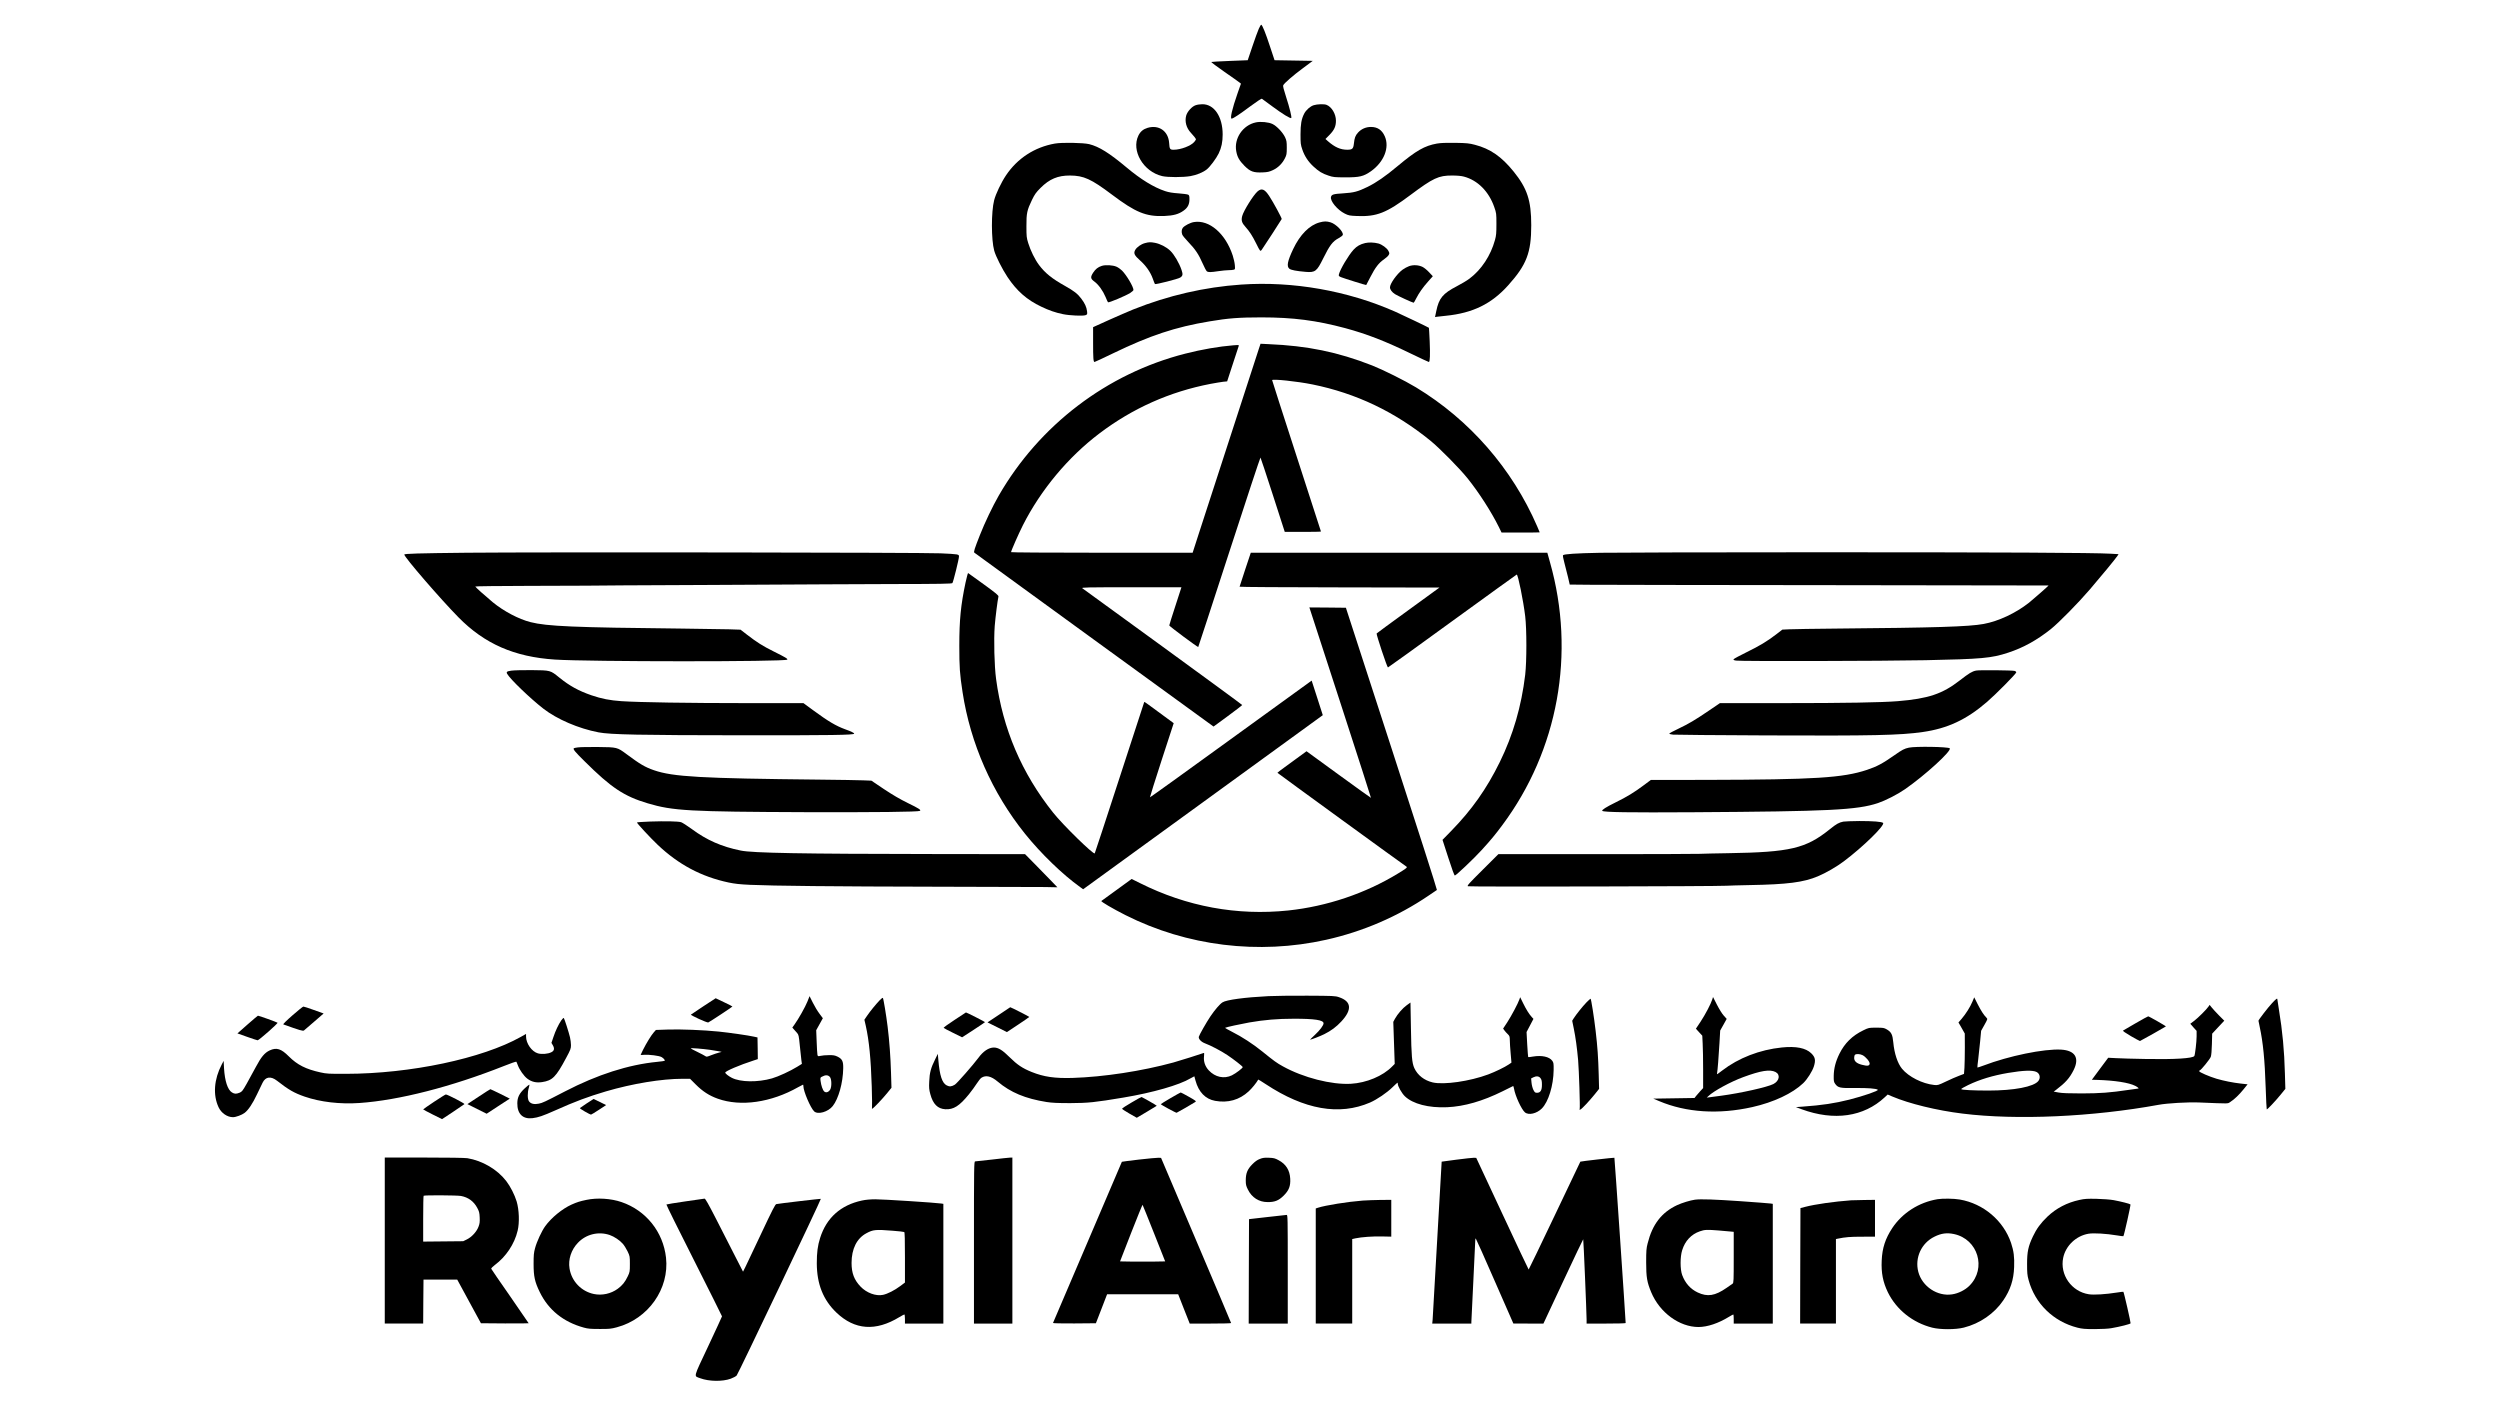 <?xml version="1.0" standalone="no"?>
<!DOCTYPE svg PUBLIC "-//W3C//DTD SVG 20010904//EN"
 "http://www.w3.org/TR/2001/REC-SVG-20010904/DTD/svg10.dtd">
<svg version="1.0" xmlns="http://www.w3.org/2000/svg"
 width="3840pt" height="2160pt" viewBox="0 0 3840 2160"
 preserveAspectRatio="xMidYMid meet">

<g transform="translate(0,2160) scale(0.1,-0.1)"
fill="#000000" stroke="none">
<path d="M19335 21158 c-16 -35 -60 -157 -99 -273 l-71 -210 -277 -11 c-153
-6 -280 -13 -283 -16 -4 -3 88 -72 203 -152 116 -80 220 -154 232 -164 l21
-17 -51 -145 c-86 -246 -121 -399 -90 -392 30 6 125 70 286 190 100 74 170
120 177 115 7 -4 80 -57 162 -119 155 -115 279 -191 289 -176 9 15 -25 154
-79 321 -37 113 -51 170 -45 181 18 34 153 152 301 261 l153 114 -294 5 -293
5 -68 205 c-69 212 -121 340 -137 340 -5 0 -22 -28 -37 -62z"/>
<path d="M18363 19983 c-56 -19 -126 -97 -143 -158 -25 -91 2 -191 72 -265 42
-44 78 -90 78 -101 0 -4 -12 -22 -26 -39 -51 -60 -207 -120 -316 -120 -58 0
-64 9 -70 105 -13 182 -158 283 -332 231 -66 -20 -110 -57 -140 -118 -113
-233 75 -554 365 -623 86 -20 319 -20 435 0 95 17 190 56 249 102 50 39 147
169 184 246 43 89 61 176 61 292 0 273 -131 467 -314 464 -34 0 -80 -7 -103
-16z"/>
<path d="M20179 19984 c-53 -16 -119 -74 -148 -132 -41 -81 -55 -159 -55 -317
0 -136 2 -157 27 -230 33 -100 90 -187 170 -261 83 -77 136 -110 232 -141 74
-25 93 -27 260 -27 217 -1 279 14 392 93 201 142 290 365 213 538 -43 97 -112
143 -212 143 -79 0 -148 -31 -199 -87 -41 -45 -54 -81 -63 -168 -9 -81 -24
-95 -103 -95 -103 0 -191 39 -296 131 l-38 34 64 65 c72 74 97 130 97 216 0
104 -66 214 -146 244 -36 14 -141 11 -195 -6z"/>
<path d="M19290 19720 c-200 -42 -338 -246 -301 -444 16 -89 47 -143 126 -223
89 -89 139 -107 279 -101 76 3 102 9 158 35 79 37 143 100 184 181 26 52 29
66 29 162 0 93 -3 111 -27 163 -35 73 -126 170 -192 202 -59 29 -180 41 -256
25z"/>
<path d="M16204 19395 c-313 -55 -577 -227 -753 -490 -73 -109 -157 -286 -181
-381 -46 -178 -45 -608 1 -774 23 -85 124 -285 204 -405 143 -214 297 -350
518 -455 118 -57 219 -92 332 -115 102 -22 310 -31 349 -16 28 11 28 14 23 61
-8 65 -34 121 -90 195 -55 73 -111 116 -248 193 -199 111 -306 197 -399 321
-64 85 -131 222 -166 336 -26 83 -28 104 -28 260 -1 200 9 246 85 404 43 88
63 116 132 185 136 136 265 191 452 190 211 -1 325 -53 644 -293 364 -274 522
-339 801 -329 144 6 226 28 302 84 62 44 88 96 88 173 0 50 -3 62 -20 71 -12
6 -78 15 -148 20 -91 6 -149 16 -204 34 -176 58 -376 181 -595 365 -264 221
-421 319 -573 357 -92 22 -417 28 -526 9z"/>
<path d="M22072 19395 c-190 -34 -318 -107 -602 -344 -193 -161 -327 -254
-465 -322 -151 -73 -207 -88 -377 -99 -147 -9 -174 -17 -184 -55 -16 -62 99
-200 212 -256 60 -30 75 -32 188 -37 303 -12 452 47 822 324 348 260 431 299
639 298 78 0 142 -6 182 -17 210 -56 382 -228 465 -468 32 -91 33 -99 33 -259
0 -140 -3 -177 -22 -246 -66 -240 -208 -456 -392 -594 -36 -28 -124 -80 -195
-117 -214 -111 -274 -183 -315 -382 l-19 -91 32 5 c17 3 78 10 136 15 411 41
700 182 956 468 283 315 354 501 354 922 0 381 -62 568 -273 828 -185 228
-357 347 -592 408 -88 23 -123 27 -300 30 -144 2 -223 -1 -283 -11z"/>
<path d="M19315 18659 c-65 -58 -213 -295 -235 -378 -17 -66 -6 -105 51 -167
62 -69 103 -132 164 -254 61 -123 63 -126 85 -97 22 29 301 459 307 473 4 12
-130 260 -193 355 -70 106 -116 123 -179 68z"/>
<path d="M18338 18189 c-56 -9 -142 -54 -169 -87 -21 -27 -24 -67 -9 -107 6
-15 48 -66 93 -113 107 -111 159 -189 219 -327 26 -60 56 -116 65 -122 22 -17
58 -16 179 2 54 8 124 15 154 15 30 0 66 3 79 7 23 6 23 9 18 72 -3 36 -18
102 -32 145 -111 339 -360 554 -597 515z"/>
<path d="M20270 18184 c-157 -42 -302 -188 -407 -410 -88 -186 -103 -266 -58
-302 26 -20 107 -36 251 -48 145 -12 170 7 268 206 100 203 146 263 238 312
32 17 60 39 63 49 15 47 -104 169 -188 194 -62 18 -95 18 -167 -1z"/>
<path d="M17587 17866 c-63 -17 -127 -63 -151 -107 -27 -50 -12 -82 76 -160
89 -79 159 -179 194 -277 15 -42 30 -81 34 -85 9 -10 356 78 387 99 41 26 45
48 22 116 -36 107 -114 240 -174 297 -61 58 -153 105 -234 121 -68 13 -94 12
-154 -4z"/>
<path d="M20970 17867 c-77 -18 -129 -48 -178 -101 -77 -83 -207 -302 -226
-379 -6 -25 -3 -29 31 -44 44 -18 385 -125 388 -121 1 2 30 57 64 123 74 145
129 217 207 270 32 22 65 52 74 68 14 25 13 30 -5 65 -22 42 -98 97 -153 112
-65 17 -146 20 -202 7z"/>
<path d="M16923 17516 c-59 -19 -96 -49 -132 -104 -45 -70 -41 -93 19 -137 63
-46 131 -141 171 -236 16 -41 34 -78 38 -82 11 -11 273 100 341 143 27 18 50
38 50 46 0 49 -106 228 -176 298 -21 21 -59 48 -84 59 -56 25 -169 32 -227 13z"/>
<path d="M21644 17512 c-28 -10 -73 -34 -100 -54 -86 -63 -193 -213 -194 -271
0 -34 29 -74 77 -105 41 -26 271 -132 287 -132 3 0 20 28 37 63 45 88 102 170
185 263 l72 81 -56 60 c-31 34 -77 71 -101 83 -61 30 -143 35 -207 12z"/>
<path d="M19066 17229 c-561 -38 -1124 -168 -1659 -382 -74 -30 -243 -103
-376 -163 l-241 -109 0 -236 c0 -239 4 -299 22 -299 6 0 134 60 287 134 565
273 952 402 1481 490 284 48 452 61 795 61 486 0 846 -47 1287 -165 335 -91
612 -198 1019 -396 141 -68 260 -124 266 -124 18 0 22 109 13 319 -5 112 -10
204 -12 206 -8 8 -417 203 -523 250 -730 321 -1567 468 -2359 414z"/>
<path d="M19331 16227 c-27 -82 -668 -2057 -916 -2819 l-96 -298 -1395 0
c-846 0 -1394 4 -1394 9 0 20 116 283 182 414 275 543 694 1045 1173 1408 512
388 1082 642 1710 763 72 13 158 28 192 32 l62 6 86 264 c47 145 88 271 92
280 6 16 -2 16 -83 10 -217 -17 -490 -64 -738 -128 -1202 -306 -2241 -1097
-2866 -2182 -96 -168 -213 -413 -289 -606 -82 -208 -98 -258 -85 -269 5 -5
834 -608 1842 -1340 l1832 -1331 220 161 c121 89 220 165 220 170 0 4 -548
406 -1217 893 -670 486 -1227 892 -1238 900 -18 14 55 15 751 16 l771 0 -93
-287 c-52 -159 -94 -293 -94 -300 0 -12 438 -338 445 -331 2 2 217 659 477
1460 260 802 476 1454 479 1450 4 -4 89 -262 190 -574 l183 -568 278 0 c153 0
278 2 278 6 0 3 -169 525 -375 1159 -206 635 -375 1160 -375 1166 0 22 390
-19 620 -66 670 -136 1265 -420 1808 -861 143 -116 452 -429 576 -584 173
-216 363 -512 477 -742 l43 -88 293 0 c161 0 293 1 293 3 0 2 -17 44 -39 93
-384 886 -1037 1635 -1861 2134 -170 103 -505 270 -675 337 -526 206 -992 302
-1592 327 l-121 6 -31 -93z"/>
<path d="M7170 13110 c-746 -8 -960 -14 -960 -28 0 -40 553 -680 831 -963 402
-409 859 -609 1482 -650 514 -34 3535 -35 3569 -1 12 12 -24 34 -209 126 -167
83 -258 141 -406 255 l-102 79 -180 6 c-99 3 -423 8 -720 11 -1665 17 -2074
35 -2326 99 -182 46 -413 168 -583 308 -112 93 -266 231 -266 239 0 5 364 9
813 10 446 0 844 2 882 3 39 2 882 7 1875 11 993 4 1834 9 1870 10 36 1 473 3
971 4 736 1 909 4 918 15 13 15 101 370 101 408 0 35 -6 36 -285 49 -284 13
-6146 20 -7275 9z"/>
<path d="M24570 13109 c-365 -7 -544 -19 -562 -37 -5 -5 4 -56 20 -113 16 -57
41 -157 56 -221 l27 -117 302 -3 c166 -2 1821 -4 3677 -6 1856 -2 3375 -4
3376 -5 3 -3 -245 -221 -301 -265 -205 -161 -468 -284 -696 -326 -225 -42
-751 -58 -2264 -71 -335 -3 -659 -8 -719 -11 l-109 -5 -96 -74 c-140 -107
-253 -175 -457 -275 -99 -49 -186 -95 -193 -104 -10 -12 -5 -16 36 -23 69 -12
2269 -7 2908 6 869 18 1013 31 1271 116 233 76 441 192 654 361 125 100 423
403 602 612 182 212 395 472 421 512 l18 28 -123 7 c-258 15 -1666 22 -4513
22 -1622 0 -3123 -4 -3335 -8z"/>
<path d="M19126 12852 c-47 -141 -86 -260 -86 -264 0 -5 691 -9 1535 -10
l1535 -3 -480 -349 c-264 -191 -482 -352 -485 -356 -8 -13 162 -525 174 -522
6 1 453 323 992 715 539 391 983 712 986 712 20 0 101 -399 130 -640 24 -200
24 -692 0 -900 -58 -484 -186 -924 -390 -1340 -203 -413 -431 -736 -751 -1063
l-129 -132 89 -275 c56 -175 93 -275 101 -273 24 6 297 265 412 392 142 156
207 234 316 381 859 1153 1129 2639 733 4038 l-41 147 -2278 0 -2277 0 -86
-258z"/>
<path d="M14831 12653 c-73 -344 -96 -574 -96 -973 0 -328 7 -433 50 -712 121
-790 454 -1545 958 -2173 245 -305 576 -626 850 -822 l44 -32 1765 1282 c970
705 1798 1307 1840 1337 l76 55 -85 265 c-46 146 -85 266 -86 266 -1 1 -559
-403 -1240 -898 -682 -495 -1241 -897 -1244 -895 -2 3 79 260 180 572 l185
567 -132 97 c-258 191 -317 233 -320 230 -2 -2 -173 -526 -379 -1163 -207
-637 -379 -1161 -382 -1164 -20 -21 -488 436 -638 625 -484 607 -774 1286
-877 2053 -27 200 -37 606 -21 815 11 135 44 397 57 451 5 17 -30 47 -227 190
-128 93 -236 170 -239 172 -4 1 -21 -64 -39 -145z"/>
<path d="M20150 12153 c21 -65 235 -723 475 -1461 240 -739 435 -1345 433
-1347 -2 -1 -225 159 -497 357 l-493 359 -112 -82 c-61 -45 -161 -119 -223
-163 -62 -45 -112 -83 -112 -86 0 -4 1944 -1418 1983 -1442 17 -11 -4 -28
-129 -104 -502 -307 -1094 -506 -1687 -569 -786 -82 -1559 60 -2279 421 l-127
63 -228 -166 c-126 -91 -232 -168 -237 -172 -10 -10 177 -119 370 -217 945
-476 2044 -611 3082 -379 565 126 1101 357 1575 679 66 45 123 83 127 86 5 3
-308 980 -695 2170 l-703 2165 -281 3 -280 2 38 -117z"/>
<path d="M7856 11299 c-71 -10 -82 -19 -66 -49 42 -78 355 -379 556 -535 210
-163 540 -305 848 -364 179 -35 650 -44 2221 -45 1349 -1 1705 4 1705 25 0 12
-44 33 -140 68 -141 52 -255 119 -492 293 l-147 108 -873 0 c-883 0 -1650 12
-1921 30 -179 12 -306 37 -461 90 -198 68 -337 145 -493 271 -142 115 -135
113 -428 116 -137 1 -277 -3 -309 -8z"/>
<path d="M30353 11300 c-64 -13 -107 -40 -248 -149 -270 -210 -484 -282 -955
-321 -251 -20 -807 -30 -1758 -30 l-974 0 -166 -113 c-219 -149 -313 -204
-476 -282 -75 -35 -136 -68 -136 -74 0 -5 26 -12 58 -15 31 -3 677 -9 1434
-12 1624 -7 2053 2 2400 52 382 54 674 191 988 462 139 120 450 435 450 455 0
8 -12 18 -27 22 -43 10 -542 15 -590 5z"/>
<path d="M8877 10120 c-32 -4 -60 -10 -63 -13 -15 -15 18 -55 164 -199 409
-407 608 -539 971 -647 389 -116 636 -129 2426 -136 1073 -3 1729 4 1755 20
22 13 -14 37 -187 121 -120 59 -231 124 -365 213 l-193 130 -125 5 c-69 3
-370 8 -670 11 -1826 19 -2252 43 -2544 144 -139 48 -213 92 -426 250 -139
103 -140 104 -435 107 -137 1 -276 -1 -308 -6z"/>
<path d="M29320 10116 c-69 -15 -102 -32 -220 -115 -186 -130 -268 -174 -423
-226 -370 -123 -797 -150 -2471 -154 l-849 -1 -106 -79 c-149 -112 -263 -181
-436 -266 -147 -72 -216 -117 -204 -130 21 -21 413 -27 1394 -21 2091 13 2521
34 2841 141 113 38 300 133 412 211 311 215 725 594 690 630 -24 24 -529 32
-628 10z"/>
<path d="M9983 8981 c-106 -4 -195 -10 -199 -14 -7 -7 203 -234 319 -344 320
-303 669 -489 1087 -578 95 -20 175 -29 330 -36 343 -16 1310 -26 2865 -29
814 -1 1565 -4 1668 -5 l189 -4 -103 107 c-56 59 -168 173 -248 254 l-146 148
-1420 2 c-2011 2 -2765 16 -2945 53 -297 60 -521 159 -753 330 -71 52 -145 99
-165 106 -49 14 -242 18 -479 10z"/>
<path d="M28314 8980 c-68 -14 -105 -34 -208 -117 -367 -296 -609 -353 -1557
-368 -184 -3 -386 -7 -449 -10 -63 -3 -783 -5 -1600 -5 l-1485 0 -243 -242
c-208 -207 -241 -243 -225 -251 16 -10 3843 -2 3973 8 30 2 190 7 355 10 579
10 827 42 1048 135 120 50 291 149 398 230 297 223 637 556 603 590 -19 19
-159 29 -364 29 -113 -1 -223 -5 -246 -9z"/>
<path d="M19480 6299 c-358 -18 -643 -56 -702 -95 -43 -27 -117 -114 -187
-217 -61 -91 -169 -281 -177 -311 -8 -33 35 -79 93 -101 89 -33 248 -116 345
-181 96 -64 230 -168 236 -184 5 -13 -103 -96 -166 -127 -119 -58 -257 -29
-355 76 -57 61 -83 137 -73 219 5 41 3 53 -6 48 -38 -15 -369 -119 -465 -146
-482 -132 -1070 -222 -1548 -237 -275 -8 -441 16 -630 92 -139 56 -221 111
-335 224 -112 112 -176 151 -245 151 -79 -1 -163 -57 -238 -160 -77 -104 -328
-391 -360 -410 -50 -31 -83 -34 -125 -12 -71 36 -109 152 -129 391 l-8 94 -41
-84 c-66 -132 -86 -208 -91 -339 -5 -98 -2 -128 17 -197 41 -152 113 -224 230
-231 127 -7 216 49 363 230 41 51 96 126 121 166 26 40 57 79 70 87 68 45 151
26 250 -58 198 -167 425 -262 752 -314 84 -13 168 -17 364 -17 273 1 380 12
815 85 454 76 861 193 1032 296 31 18 57 32 58 31 1 -2 9 -32 18 -66 48 -176
152 -284 301 -311 197 -36 373 14 515 145 53 49 117 128 148 182 1 2 52 -30
115 -71 594 -392 1130 -486 1602 -282 107 47 257 149 344 234 40 39 75 71 77
71 3 0 5 -8 5 -17 0 -38 61 -145 108 -191 123 -119 366 -182 652 -169 262 12
543 93 850 245 85 42 157 78 161 80 4 2 10 -16 14 -39 19 -113 115 -320 168
-365 57 -48 181 -19 259 59 102 102 179 353 182 592 1 99 -1 113 -21 141 -45
63 -162 88 -298 65 -37 -7 -69 -10 -72 -8 -2 3 -9 90 -15 195 l-10 190 53 101
53 101 -25 27 c-42 46 -86 116 -134 214 l-45 92 -12 -34 c-21 -62 -122 -252
-186 -351 l-64 -97 20 -28 c11 -16 34 -41 51 -57 28 -27 31 -35 32 -95 0 -36
6 -128 13 -204 l12 -139 -41 -28 c-60 -41 -208 -113 -315 -153 -284 -106 -683
-163 -854 -123 -130 31 -231 110 -282 220 -36 80 -45 183 -52 614 l-7 393 -57
-41 c-63 -45 -141 -135 -182 -209 l-25 -47 11 -323 11 -323 -39 -39 c-143
-147 -394 -252 -634 -266 -297 -17 -732 94 -1045 268 -93 51 -136 82 -316 228
-140 114 -316 228 -460 300 -65 33 -115 62 -111 64 17 10 238 58 372 82 232
40 435 57 675 57 328 1 465 -20 465 -70 0 -32 -55 -106 -134 -179 -43 -40 -76
-73 -74 -73 18 0 159 55 219 85 105 52 186 113 262 195 169 182 156 309 -36
373 -58 20 -87 21 -487 23 -234 1 -504 -2 -600 -7z m4183 -1261 c16 -22 21
-44 21 -97 1 -87 -22 -126 -75 -126 -30 0 -36 5 -57 46 -12 25 -25 74 -28 110
l-6 64 33 17 c48 24 88 19 112 -14z"/>
<path d="M12402 6216 c-33 -83 -138 -269 -200 -355 l-32 -44 22 -26 c13 -14
35 -39 50 -56 25 -28 28 -41 43 -195 9 -91 19 -191 24 -223 l8 -58 -71 -44
c-107 -66 -290 -151 -388 -179 -219 -63 -486 -59 -618 9 -51 26 -100 65 -100
80 0 22 219 116 433 185 l67 22 -2 166 -3 167 -55 12 c-82 19 -376 61 -540 78
-236 24 -592 38 -785 31 l-180 -6 -33 -37 c-39 -44 -114 -166 -166 -270 -20
-40 -36 -74 -36 -76 0 -2 24 -2 53 1 77 6 234 -14 269 -35 32 -18 56 -48 47
-57 -2 -3 -54 -10 -114 -16 -442 -43 -919 -196 -1415 -453 -321 -166 -345
-177 -403 -189 -71 -15 -123 -3 -151 35 -25 33 -26 135 -3 210 8 26 11 47 7
47 -5 0 -36 -26 -70 -57 -83 -77 -113 -137 -114 -228 -2 -164 84 -248 233
-230 90 11 155 33 351 120 306 137 499 209 776 291 409 120 857 194 1181 194
l112 0 88 -88 c105 -105 206 -171 338 -218 352 -126 819 -59 1235 177 38 21
72 39 75 39 3 0 5 -10 5 -23 0 -78 110 -336 166 -388 57 -53 214 -8 285 82 89
113 157 355 161 580 2 108 -15 143 -87 179 -42 20 -63 24 -135 23 -47 0 -104
-5 -127 -11 -40 -9 -41 -8 -47 17 -3 14 -9 105 -12 201 l-7 176 51 92 51 92
-52 70 c-29 38 -75 114 -102 169 l-50 100 -33 -83z m-1492 -742 c58 -9 121
-19 140 -23 l35 -8 -45 -12 c-25 -6 -77 -24 -116 -39 -64 -26 -73 -27 -90 -14
-11 8 -65 37 -121 64 -57 27 -103 52 -103 55 0 8 179 -6 300 -23z m1837 -416
c28 -31 30 -153 4 -195 -25 -40 -64 -52 -91 -28 -23 21 -47 90 -56 162 -6 46
-4 52 17 63 58 32 96 31 126 -2z"/>
<path d="M26301 6250 c-20 -66 -108 -234 -180 -343 l-72 -108 49 -54 49 -53 6
-123 c4 -67 7 -248 7 -402 l0 -280 -43 -46 c-23 -25 -53 -59 -66 -76 l-23 -30
-316 -5 -317 -5 89 -38 c417 -176 912 -208 1431 -92 329 74 618 210 783 368
62 60 139 181 163 257 30 96 21 142 -41 202 -84 81 -232 111 -450 89 -341 -35
-666 -161 -918 -355 -40 -31 -75 -56 -77 -56 -3 0 -3 10 0 23 7 33 23 235 36
455 l11 193 50 89 50 90 -45 50 c-25 27 -72 103 -105 168 l-60 118 -11 -36z
m971 -1116 c78 -40 60 -137 -33 -185 -95 -48 -500 -139 -799 -179 -85 -11
-171 -22 -189 -25 l-35 -4 25 23 c78 77 341 220 534 291 271 100 411 123 497
79z"/>
<path d="M13513 6237 c-63 -66 -146 -168 -193 -237 l-43 -63 22 -96 c50 -225
78 -506 91 -928 5 -172 7 -319 4 -327 -3 -9 -2 -16 3 -16 14 0 158 151 233
244 l63 78 -7 232 c-7 239 -25 489 -52 706 -21 173 -64 433 -73 442 -4 5 -25
-11 -48 -35z"/>
<path d="M30296 6214 c-33 -80 -101 -188 -166 -264 l-48 -55 49 -85 48 -85 1
-215 c0 -118 -3 -258 -6 -310 l-7 -95 -76 -29 c-42 -15 -132 -55 -201 -88
-119 -57 -128 -59 -182 -53 -181 19 -392 126 -493 249 -68 83 -118 233 -134
404 -11 121 -30 159 -99 200 -44 25 -55 27 -162 27 -114 0 -116 0 -200 -41
-169 -82 -285 -196 -366 -359 -59 -119 -86 -226 -88 -340 -1 -78 2 -94 21
-121 45 -63 74 -69 303 -66 194 3 334 -8 353 -27 15 -15 -213 -94 -436 -151
-226 -57 -416 -86 -722 -108 l-100 -7 88 -33 c499 -183 954 -117 1277 184 l45
42 70 -30 c259 -110 685 -215 1081 -263 831 -103 2001 -50 3009 135 137 25
447 43 625 36 481 -20 433 -20 476 7 61 38 138 112 205 195 l62 77 -109 12
c-115 13 -253 40 -369 74 -110 33 -265 100 -265 115 0 8 4 14 9 14 17 0 156
171 169 208 8 22 15 101 17 196 l4 159 93 100 93 99 -81 81 c-44 45 -95 100
-112 122 l-32 40 -17 -25 c-31 -46 -158 -172 -219 -219 l-61 -46 48 -55 49
-54 0 -85 c0 -82 -24 -283 -35 -301 -23 -37 -307 -54 -743 -46 -189 3 -397 9
-462 13 l-118 6 -126 -169 -125 -169 77 -2 c273 -8 493 -42 590 -92 39 -20 62
-41 45 -41 -4 0 -69 -9 -143 -20 -296 -44 -438 -54 -725 -55 -197 0 -302 4
-355 14 l-75 14 35 26 c146 111 209 181 271 305 93 187 23 301 -192 314 -262
15 -806 -97 -1193 -245 -49 -18 -91 -32 -93 -30 -2 3 3 58 12 123 8 66 22 192
30 280 l15 161 51 91 c49 88 50 91 32 109 -41 41 -81 102 -134 205 l-55 109
-28 -67z m-1690 -820 c51 -24 116 -102 112 -133 -4 -34 -35 -38 -119 -16 -81
21 -119 54 -119 105 0 20 5 41 12 48 17 17 74 15 114 -4z m2676 -260 c51 -26
64 -91 27 -138 -70 -89 -373 -147 -768 -147 -230 0 -409 9 -417 22 -3 5 46 33
108 63 179 86 378 146 613 186 239 40 378 44 437 14z"/>
<path d="M10806 6145 c-103 -67 -189 -125 -193 -129 -10 -10 248 -128 266
-121 22 9 371 239 371 245 0 3 -58 33 -129 66 l-128 61 -187 -122z"/>
<path d="M24368 6203 c-61 -63 -161 -189 -197 -246 l-22 -36 25 -123 c27 -132
49 -292 66 -482 13 -151 32 -724 24 -749 -5 -16 -3 -17 13 -8 26 13 133 128
217 231 l68 85 -6 225 c-7 255 -18 419 -47 665 -24 207 -69 495 -78 495 -4 0
-32 -26 -63 -57z"/>
<path d="M34900 6193 c-62 -66 -210 -258 -210 -272 0 -4 9 -48 20 -98 50 -232
77 -499 91 -933 6 -179 13 -327 16 -330 7 -7 135 129 217 230 l69 85 -7 240
c-9 344 -37 647 -92 979 -13 81 -24 152 -24 157 0 21 -21 5 -80 -58z"/>
<path d="M4492 6004 c-91 -79 -148 -136 -140 -139 254 -91 301 -105 317 -93 9
7 80 69 159 137 l143 124 -148 53 c-81 30 -155 53 -163 53 -8 0 -84 -61 -168
-135z"/>
<path d="M15342 6012 l-174 -116 149 -74 149 -75 172 114 c94 63 172 116 172
119 0 5 -287 151 -293 149 -1 0 -80 -53 -175 -117z"/>
<path d="M14662 5934 c-95 -62 -171 -117 -168 -122 2 -4 67 -38 144 -76 l140
-69 176 114 c96 63 175 116 176 119 0 5 -286 151 -293 149 -1 0 -80 -52 -175
-115z"/>
<path d="M3801 5863 l-154 -136 149 -53 c82 -29 154 -53 161 -53 19 -1 316
260 306 270 -8 8 -290 110 -301 108 -4 0 -76 -62 -161 -136z"/>
<path d="M32805 5884 c-99 -58 -186 -108 -194 -113 -9 -6 27 -31 118 -85 73
-42 136 -76 141 -76 6 0 389 216 398 224 4 5 -260 156 -272 155 -6 0 -92 -48
-191 -105z"/>
<path d="M8622 5928 c-45 -66 -89 -159 -122 -258 l-30 -89 21 -35 c30 -52 23
-87 -24 -109 -51 -26 -145 -33 -204 -17 -95 27 -183 152 -183 260 l0 39 -81
-46 c-591 -332 -1697 -566 -2684 -567 -265 -1 -299 1 -393 22 -223 49 -356
116 -486 246 -117 118 -189 140 -293 92 -79 -37 -131 -100 -213 -254 -40 -75
-104 -192 -141 -258 -62 -110 -73 -123 -109 -138 -53 -21 -78 -20 -117 4 -66
40 -110 175 -122 370 l-6 115 -29 -55 c-119 -228 -137 -469 -49 -657 42 -90
133 -153 222 -153 44 0 136 34 178 66 57 43 122 140 190 284 35 74 74 155 86
179 46 94 127 105 223 30 178 -139 262 -187 423 -243 240 -83 544 -119 844
-98 605 42 1412 249 2217 568 101 41 187 70 191 66 3 -4 14 -29 23 -55 26 -70
94 -166 144 -204 67 -51 138 -68 229 -54 158 24 212 77 368 370 69 128 75 145
75 198 0 32 -7 86 -15 120 -19 80 -85 285 -95 296 -4 5 -21 -11 -38 -35z"/>
<path d="M7352 4755 l-173 -114 148 -74 148 -74 177 116 178 116 -145 73 c-80
39 -149 72 -153 72 -4 0 -85 -52 -180 -115z"/>
<path d="M17978 4732 c-81 -48 -148 -89 -148 -92 0 -9 233 -135 243 -132 11 3
261 147 289 167 15 10 1 21 -100 78 -65 37 -122 67 -128 66 -5 -1 -75 -40
-156 -87z"/>
<path d="M6668 4677 c-92 -62 -168 -114 -168 -117 0 -3 65 -38 145 -78 l145
-72 168 111 c92 61 171 115 176 120 9 8 -264 150 -286 148 -7 0 -88 -51 -180
-112z"/>
<path d="M17380 4665 c-80 -46 -145 -89 -145 -95 0 -6 51 -39 113 -75 l113
-64 152 90 c84 50 153 92 155 94 4 4 -226 135 -236 135 -4 0 -72 -38 -152 -85z"/>
<path d="M9015 4654 c-55 -37 -104 -70 -108 -74 -8 -7 152 -100 172 -100 5 0
59 33 120 73 l111 73 -95 47 c-53 26 -96 47 -98 47 -1 0 -47 -30 -102 -66z"/>
<path d="M5910 2545 l0 -1275 295 0 295 0 2 338 3 337 259 0 259 0 182 -335
182 -335 367 -3 c201 -1 366 0 366 3 0 2 -128 189 -285 415 -157 225 -288 415
-290 422 -2 7 23 33 56 58 171 127 302 323 350 527 30 125 23 318 -15 448 -32
104 -95 229 -161 315 -137 178 -366 312 -596 350 -39 6 -300 10 -666 10 l-603
0 0 -1275z m1171 685 c112 -21 196 -83 249 -182 29 -54 35 -75 38 -148 3 -69
0 -95 -18 -142 -28 -76 -104 -159 -178 -195 l-57 -28 -307 -3 -308 -3 0 349
c0 192 3 352 7 355 10 11 515 8 574 -3z"/>
<path d="M15235 3789 c-132 -15 -248 -28 -257 -28 -17 -1 -18 -67 -18 -1246
l0 -1245 295 0 295 0 0 1275 0 1275 -37 -1 c-21 -1 -146 -14 -278 -30z"/>
<path d="M17495 3789 c-142 -17 -261 -32 -263 -34 -2 -2 -240 -558 -528 -1236
-289 -677 -527 -1236 -530 -1240 -3 -5 138 -8 327 -7 l332 3 86 222 86 223
546 0 546 0 88 -225 89 -225 318 0 c175 0 318 3 318 8 0 4 -242 576 -538 1272
l-538 1265 -39 2 c-22 1 -157 -12 -300 -28z m231 -1132 l171 -432 -174 -3
c-95 -1 -251 -1 -346 0 l-173 3 170 437 c94 240 173 434 176 432 3 -3 82 -200
176 -437z"/>
<path d="M19350 3798 c-38 -14 -74 -40 -115 -82 -75 -76 -100 -138 -100 -247
0 -65 5 -85 33 -141 60 -122 169 -192 302 -192 110 -1 170 23 246 98 82 81
108 147 102 261 -7 131 -66 225 -180 285 -55 30 -74 34 -148 37 -69 3 -96 -1
-140 -19z"/>
<path d="M22375 3788 c-126 -16 -231 -31 -231 -31 -1 -1 -31 -535 -68 -1187
-36 -652 -68 -1211 -71 -1242 l-6 -58 301 0 300 0 0 23 c0 12 14 292 30 622
16 330 30 615 30 633 0 18 4 31 8 28 4 -2 136 -297 292 -655 l285 -650 231 -1
231 0 304 650 c167 357 305 647 307 645 5 -4 51 -1119 52 -1232 l0 -63 300 0
c165 0 300 3 300 8 -6 142 -169 2534 -173 2539 -5 4 -519 -55 -523 -60 -1 -1
-178 -374 -395 -829 -217 -455 -396 -828 -399 -828 -3 0 -185 386 -405 858
l-400 857 -35 2 c-19 0 -138 -12 -265 -29z"/>
<path d="M9008 3170 c-104 -22 -142 -34 -228 -72 -143 -64 -312 -202 -406
-333 -53 -73 -129 -237 -155 -335 -20 -72 -23 -110 -23 -245 0 -191 18 -274
94 -430 133 -275 363 -461 678 -547 64 -18 105 -21 242 -21 147 -1 176 2 265
26 483 129 808 591 755 1070 -44 396 -308 725 -683 853 -163 56 -374 69 -539
34z m358 -540 c69 -24 154 -81 200 -134 20 -22 53 -75 73 -116 35 -73 36 -78
36 -195 0 -115 -1 -123 -32 -188 -42 -89 -83 -140 -155 -193 -104 -76 -241
-106 -366 -80 -193 40 -342 195 -374 391 -23 139 25 288 129 396 125 132 316
178 489 119z"/>
<path d="M10523 3146 c-155 -22 -284 -44 -287 -47 -4 -3 187 -389 424 -857
236 -469 430 -856 430 -861 0 -4 -95 -210 -211 -457 -237 -504 -225 -455 -123
-494 134 -50 342 -53 468 -7 38 14 79 36 91 49 22 22 1300 2706 1293 2714 -4
3 -645 -72 -684 -81 -17 -4 -63 -94 -229 -447 -114 -244 -225 -476 -245 -517
l-37 -74 -130 254 c-72 140 -201 392 -287 562 -116 226 -162 307 -174 306 -9
-1 -144 -20 -299 -43z"/>
<path d="M29759 3180 c-285 -48 -538 -210 -693 -442 -107 -162 -155 -307 -163
-500 -9 -189 19 -330 94 -486 131 -268 382 -469 683 -545 123 -31 358 -31 484
1 247 62 470 216 607 419 109 161 159 314 166 511 6 153 -6 247 -47 370 -117
344 -424 604 -787 667 -89 16 -265 18 -344 5z m254 -535 c369 -78 504 -527
238 -793 -65 -66 -170 -119 -265 -133 -227 -36 -462 121 -521 346 -56 217 48
442 249 540 105 52 191 63 299 40z"/>
<path d="M31940 3169 c-190 -41 -357 -128 -493 -258 -100 -96 -167 -186 -221
-302 -73 -154 -90 -236 -90 -424 0 -135 3 -173 23 -245 97 -362 380 -639 751
-733 72 -18 113 -22 265 -22 102 0 212 6 255 14 135 23 291 63 296 75 4 11
-102 476 -111 484 -2 2 -48 -3 -103 -12 -171 -27 -348 -38 -427 -26 -267 41
-449 300 -394 562 39 185 199 336 389 368 79 13 271 2 438 -26 51 -9 95 -14
97 -12 11 11 116 481 109 488 -12 11 -146 45 -259 66 -50 9 -166 18 -260 20
-144 3 -184 1 -265 -17z"/>
<path d="M13240 3160 c-327 -70 -545 -265 -643 -575 -38 -120 -51 -224 -51
-390 1 -318 98 -562 302 -757 280 -267 602 -291 966 -69 37 22 72 41 77 41 5
0 9 -31 9 -70 l0 -70 295 0 295 0 0 920 0 919 -32 5 c-83 13 -906 66 -1013 65
-75 0 -152 -7 -205 -19z m471 -464 c92 -7 172 -16 178 -20 8 -5 11 -118 11
-391 l0 -385 -72 -54 c-88 -66 -195 -120 -265 -135 -110 -23 -253 30 -346 128
-97 102 -137 206 -137 362 0 217 81 379 229 457 102 55 140 59 402 38z"/>
<path d="M26035 3173 c-75 -11 -197 -48 -275 -84 -237 -111 -379 -294 -452
-586 -20 -77 -23 -114 -23 -293 0 -228 13 -304 77 -458 130 -313 433 -535 728
-535 137 1 303 56 469 158 32 19 61 35 65 35 3 0 6 -31 6 -70 l0 -70 300 0
300 0 0 920 0 919 -32 5 c-18 3 -229 19 -468 36 -393 27 -610 35 -695 23z
m362 -473 c70 -6 152 -13 181 -16 l52 -5 0 -391 c0 -360 -1 -392 -17 -405 -10
-7 -51 -36 -92 -64 -178 -124 -294 -142 -445 -71 -112 53 -192 144 -238 268
-32 87 -32 280 0 380 44 144 140 246 272 291 74 26 108 27 287 13z"/>
<path d="M20930 3159 c-232 -18 -569 -72 -687 -110 l-33 -11 0 -884 0 -884
280 0 280 0 0 649 0 649 49 11 c92 20 276 33 414 29 l137 -3 0 283 0 282 -162
-1 c-90 -1 -215 -6 -278 -10z"/>
<path d="M28430 3163 c-259 -19 -547 -60 -705 -101 l-70 -18 -3 -887 -2 -887
275 0 275 0 0 649 0 649 28 6 c117 24 193 30 369 30 l203 1 0 283 0 282 -162
-2 c-90 -1 -183 -3 -208 -5z"/>
<path d="M19465 2906 l-280 -32 -3 -802 -2 -802 300 0 300 0 0 835 c0 789 -1
835 -17 834 -10 -1 -144 -16 -298 -33z"/>
</g>
</svg>
